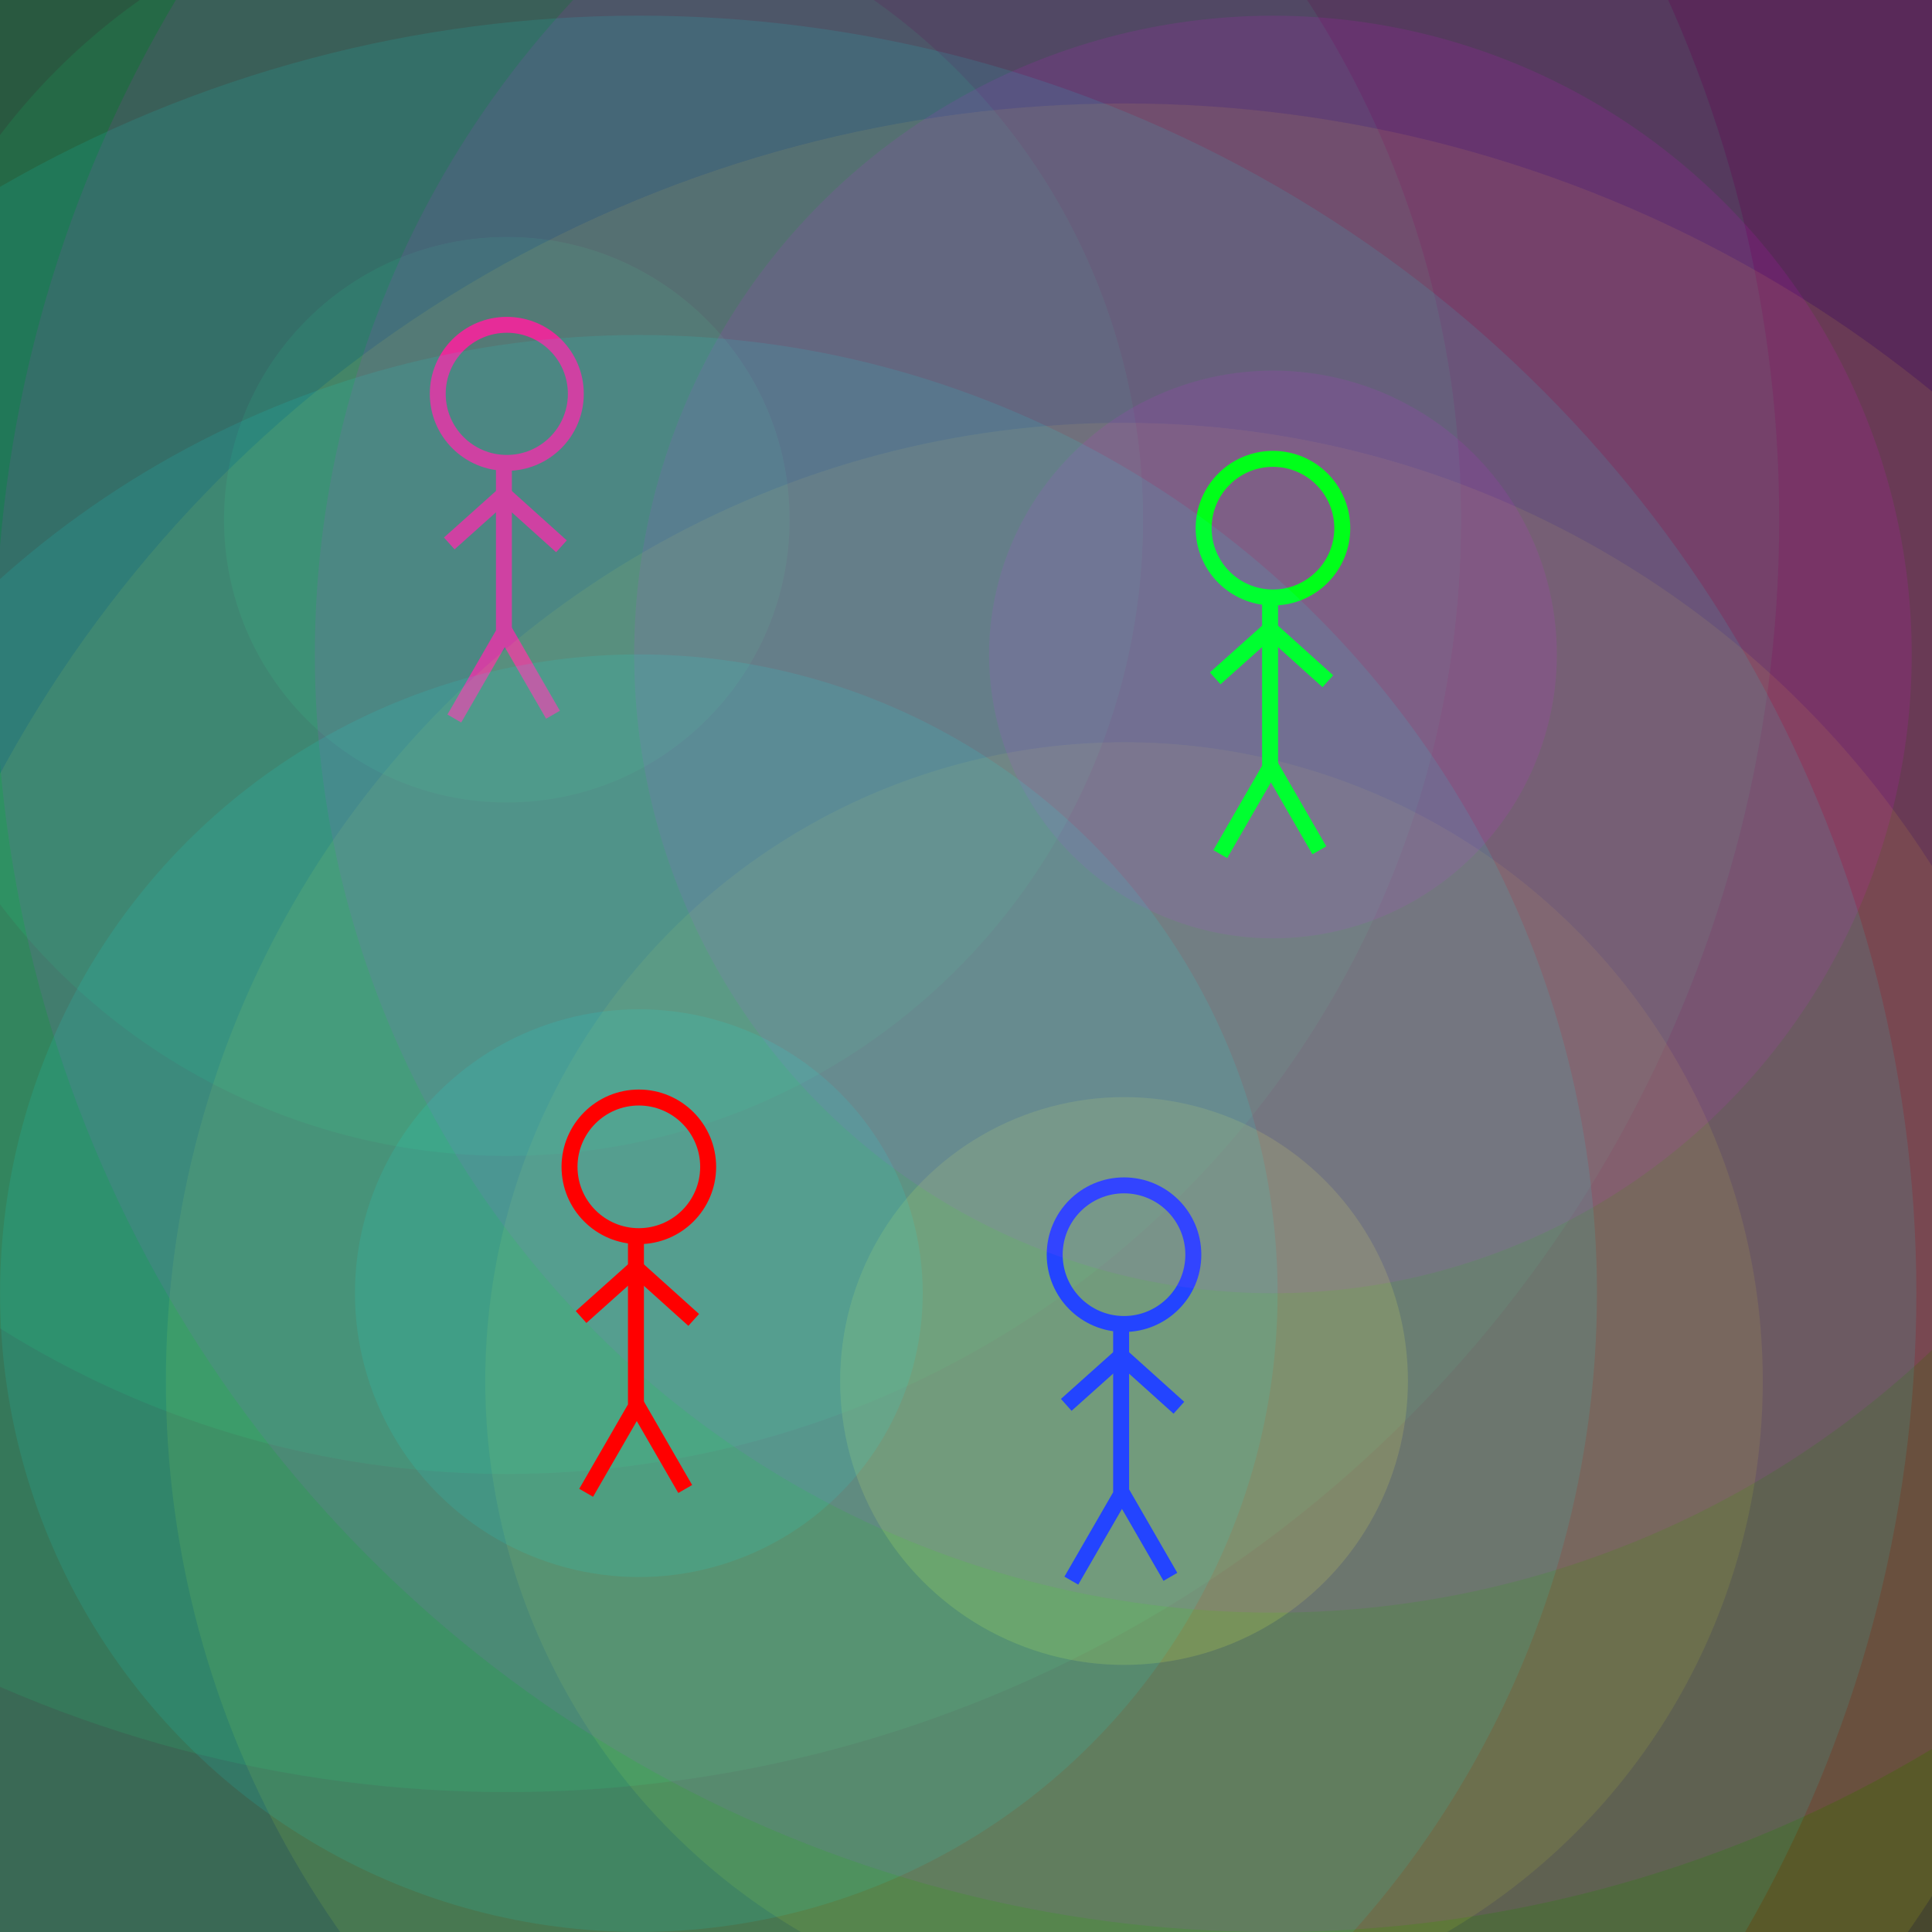 <?xml version="1.0" encoding="UTF-8" standalone="no"?>
<!-- Created with Inkscape (http://www.inkscape.org/) -->

<svg
   xmlns:dc="http://purl.org/dc/elements/1.1/"
   xmlns:cc="http://creativecommons.org/ns#"
   xmlns:rdf="http://www.w3.org/1999/02/22-rdf-syntax-ns#"
   xmlns:svg="http://www.w3.org/2000/svg"
   xmlns="http://www.w3.org/2000/svg"
   xmlns:sodipodi="http://sodipodi.sourceforge.net/DTD/sodipodi-0.dtd"
   xmlns:inkscape="http://www.inkscape.org/namespaces/inkscape"
   width="121mm"
   height="121mm"
   viewBox="0 0 428.74 428.74"
   id="svg2"
   version="1.1"
   inkscape:version="0.91 r13725"
   sodipodi:docname="circlesofinfluence_square.svg"
   inkscape:export-filename="/Users/jussiholtta/github/misc-graphics/influence.png"
   inkscape:export-xdpi="248.97023"
   inkscape:export-ydpi="248.97023">
  <rect x="0" y="0" width="428.74" height="428.74" fill="#333333" stroke="none"/>
  <defs
     id="defs4" />
  <sodipodi:namedview
     id="base"
     pagecolor="#ffffff"
     bordercolor="#666666"
     borderopacity="1.0"
     inkscape:pageopacity="0.0"
     inkscape:pageshadow="2"
     inkscape:zoom="1.1798942"
     inkscape:cx="196.34101"
     inkscape:cy="209.43367"
     inkscape:document-units="px"
     inkscape:current-layer="layer1"
     showgrid="false"
     inkscape:window-width="1440"
     inkscape:window-height="851"
     inkscape:window-x="0"
     inkscape:window-y="1"
     inkscape:window-maximized="1"
     width="200mm"
     units="in"
     fit-margin-top="0"
     fit-margin-left="0"
     fit-margin-right="0"
     fit-margin-bottom="0" />
  <g
     inkscape:label="Layer 1"
     inkscape:groupmode="layer"
     id="layer1"
     transform="translate(104.027,-81.518)">
    <g
       transform="matrix(0.996,0,0,0.996,-694.576,-655.488)"
       id="g4448">
      <g
         id="g4470"
         transform="translate(294.854,606.488)">
        <g
           style="fill:#00ff7f;fill-opacity:0.098"
           id="g4450">
          <circle
             style="opacity:1;fill:#00ff7f;fill-opacity:0.098;fill-rule:evenodd;stroke:none;stroke-width:7.087;stroke-linecap:round;stroke-linejoin:round;stroke-miterlimit:4;stroke-dasharray:none;stroke-dashoffset:0;stroke-opacity:1"
             id="circle4452"
             cx="410.984"
             cy="249.265"
             r="283.5" />
          <circle
             r="212.625"
             cy="249.265"
             cx="410.984"
             id="circle4454"
             style="opacity:1;fill:#00ff7f;fill-opacity:0.098;fill-rule:evenodd;stroke:none;stroke-width:7.087;stroke-linecap:round;stroke-linejoin:round;stroke-miterlimit:4;stroke-dasharray:none;stroke-dashoffset:0;stroke-opacity:1" />
          <circle
             style="opacity:1;fill:#00ff7f;fill-opacity:0.098;fill-rule:evenodd;stroke:none;stroke-width:7.087;stroke-linecap:round;stroke-linejoin:round;stroke-miterlimit:4;stroke-dasharray:none;stroke-dashoffset:0;stroke-opacity:1"
             id="circle4456"
             cx="410.984"
             cy="249.265"
             r="141.75" />
          <circle
             r="63"
             cy="249.265"
             cx="410.984"
             id="circle4458"
             style="opacity:1;fill:#00ff7f;fill-opacity:0.098;fill-rule:evenodd;stroke:none;stroke-width:7.087;stroke-linecap:round;stroke-linejoin:round;stroke-miterlimit:4;stroke-dasharray:none;stroke-dashoffset:0;stroke-opacity:1" />
        </g>
        <g
           style="stroke:#ff0080;stroke-opacity:1"
           id="g4460">
          <circle
             style="opacity:1;fill:none;fill-opacity:1;fill-rule:evenodd;stroke:#ff0080;stroke-width:3.543;stroke-linecap:round;stroke-linejoin:round;stroke-miterlimit:4;stroke-dasharray:none;stroke-dashoffset:0;stroke-opacity:1"
             id="circle4462"
             cx="410.984"
             cy="221.232"
             r="15.382" />
          <path
             style="fill:none;fill-opacity:1;fill-rule:evenodd;stroke:#ff0080;stroke-width:3.543;stroke-linecap:butt;stroke-linejoin:miter;stroke-miterlimit:4;stroke-dasharray:none;stroke-opacity:1"
             d="m 410.343,235.332 0,39.095 -11.05,19.138"
             id="path4464"
             inkscape:connector-curvature="0" />
          <path
             style="fill:none;fill-opacity:1;fill-rule:evenodd;stroke:#ff0080;stroke-width:3.543;stroke-linecap:butt;stroke-linejoin:miter;stroke-miterlimit:4;stroke-dasharray:none;stroke-opacity:1"
             d="m 410.343,273.787 10.932,18.935"
             id="path4466"
             inkscape:connector-curvature="0" />
          <path
             style="fill:none;fill-opacity:1;fill-rule:evenodd;stroke:#ff0080;stroke-width:3.543;stroke-linecap:butt;stroke-linejoin:miter;stroke-miterlimit:4;stroke-dasharray:none;stroke-opacity:1"
             d="m 398.166,254.559 12.177,-10.895 12.818,11.536"
             id="path4468"
             inkscape:connector-curvature="0" />
        </g>
      </g>
    </g>
    <g
       id="g4201"
       style="fill:#ffff00;fill-opacity:0.196"
       transform="translate(-19.662,578.349)" />
    <g
       id="g4369"
       transform="translate(-265.575,138.719)">
      <g
         id="g4363">
        <circle
           style="opacity:1;fill:#ffff00;fill-opacity:0.098;fill-rule:evenodd;stroke:none;stroke-width:7.087;stroke-linecap:round;stroke-linejoin:round;stroke-miterlimit:4;stroke-dasharray:none;stroke-dashoffset:0;stroke-opacity:1"
           id="circle4327"
           cx="410.984"
           cy="249.265"
           r="283.5" />
        <circle
           r="212.625"
           cy="249.265"
           cx="410.984"
           id="circle4199"
           style="opacity:1;fill:#ffff00;fill-opacity:0.098;fill-rule:evenodd;stroke:none;stroke-width:7.087;stroke-linecap:round;stroke-linejoin:round;stroke-miterlimit:4;stroke-dasharray:none;stroke-dashoffset:0;stroke-opacity:1" />
        <circle
           style="opacity:1;fill:#ffff00;fill-opacity:0.098;fill-rule:evenodd;stroke:none;stroke-width:7.087;stroke-linecap:round;stroke-linejoin:round;stroke-miterlimit:4;stroke-dasharray:none;stroke-dashoffset:0;stroke-opacity:1"
           id="circle4197"
           cx="410.984"
           cy="249.265"
           r="141.75" />
        <circle
           r="63"
           cy="249.265"
           cx="410.984"
           id="path4193"
           style="opacity:1;fill:#ffff00;fill-opacity:0.196;fill-rule:evenodd;stroke:none;stroke-width:7.087;stroke-linecap:round;stroke-linejoin:round;stroke-miterlimit:4;stroke-dasharray:none;stroke-dashoffset:0;stroke-opacity:1" />
      </g>
      <g
         id="g4357">
        <circle
           style="opacity:1;fill:none;fill-opacity:1;fill-rule:evenodd;stroke:#0000ff;stroke-width:3.543;stroke-linecap:round;stroke-linejoin:round;stroke-miterlimit:4;stroke-dasharray:none;stroke-dashoffset:0;stroke-opacity:1"
           id="circle4240"
           cx="410.984"
           cy="221.232"
           r="15.382" />
        <path
           style="fill:none;fill-opacity:1;fill-rule:evenodd;stroke:#0000ff;stroke-width:3.543;stroke-linecap:butt;stroke-linejoin:miter;stroke-miterlimit:4;stroke-dasharray:none;stroke-opacity:1"
           d="m 410.343,235.332 0,39.095 -11.05,19.138"
           id="path4242"
           inkscape:connector-curvature="0" />
        <path
           style="fill:none;fill-opacity:1;fill-rule:evenodd;stroke:#0000ff;stroke-width:3.543;stroke-linecap:butt;stroke-linejoin:miter;stroke-miterlimit:4;stroke-dasharray:none;stroke-opacity:1"
           d="m 410.343,273.787 10.932,18.935"
           id="path4244"
           inkscape:connector-curvature="0" />
        <path
           style="fill:none;fill-opacity:1;fill-rule:evenodd;stroke:#0000ff;stroke-width:3.543;stroke-linecap:butt;stroke-linejoin:miter;stroke-miterlimit:4;stroke-dasharray:none;stroke-opacity:1"
           d="m 398.166,254.559 12.177,-10.895 12.818,11.536"
           id="path4246"
           inkscape:connector-curvature="0" />
      </g>
    </g>
    <g
       transform="translate(-232.522,-22.507)"
       id="g4381">
      <g
         style="fill:#ff00ff;fill-opacity:0.098"
         id="g4383">
        <circle
           r="283.5"
           cy="249.265"
           cx="410.984"
           id="circle4385"
           style="opacity:1;fill:#ff00ff;fill-opacity:0.098;fill-rule:evenodd;stroke:none;stroke-width:7.087;stroke-linecap:round;stroke-linejoin:round;stroke-miterlimit:4;stroke-dasharray:none;stroke-dashoffset:0;stroke-opacity:1" />
        <circle
           style="opacity:1;fill:#ff00ff;fill-opacity:0.098;fill-rule:evenodd;stroke:none;stroke-width:7.087;stroke-linecap:round;stroke-linejoin:round;stroke-miterlimit:4;stroke-dasharray:none;stroke-dashoffset:0;stroke-opacity:1"
           id="circle4387"
           cx="410.984"
           cy="249.265"
           r="212.625" />
        <circle
           r="141.75"
           cy="249.265"
           cx="410.984"
           id="circle4389"
           style="opacity:1;fill:#ff00ff;fill-opacity:0.098;fill-rule:evenodd;stroke:none;stroke-width:7.087;stroke-linecap:round;stroke-linejoin:round;stroke-miterlimit:4;stroke-dasharray:none;stroke-dashoffset:0;stroke-opacity:1" />
        <circle
           style="opacity:1;fill:#ff00ff;fill-opacity:0.098;fill-rule:evenodd;stroke:none;stroke-width:7.087;stroke-linecap:round;stroke-linejoin:round;stroke-miterlimit:4;stroke-dasharray:none;stroke-dashoffset:0;stroke-opacity:1"
           id="circle4391"
           cx="410.984"
           cy="249.265"
           r="63" />
      </g>
      <g
         style="stroke:#00ff00;stroke-opacity:1"
         id="g4393">
        <circle
           r="15.382"
           cy="221.232"
           cx="410.984"
           id="circle4395"
           style="opacity:1;fill:none;fill-opacity:1;fill-rule:evenodd;stroke:#00ff00;stroke-width:3.543;stroke-linecap:round;stroke-linejoin:round;stroke-miterlimit:4;stroke-dasharray:none;stroke-dashoffset:0;stroke-opacity:1" />
        <path
           inkscape:connector-curvature="0"
           id="path4397"
           d="m 410.343,235.332 0,39.095 -11.05,19.138"
           style="fill:none;fill-opacity:1;fill-rule:evenodd;stroke:#00ff00;stroke-width:3.543;stroke-linecap:butt;stroke-linejoin:miter;stroke-miterlimit:4;stroke-dasharray:none;stroke-opacity:1" />
        <path
           inkscape:connector-curvature="0"
           id="path4399"
           d="m 410.343,273.787 10.932,18.935"
           style="fill:none;fill-opacity:1;fill-rule:evenodd;stroke:#00ff00;stroke-width:3.543;stroke-linecap:butt;stroke-linejoin:miter;stroke-miterlimit:4;stroke-dasharray:none;stroke-opacity:1" />
        <path
           inkscape:connector-curvature="0"
           id="path4401"
           d="m 398.166,254.559 12.177,-10.895 12.818,11.536"
           style="fill:none;fill-opacity:1;fill-rule:evenodd;stroke:#00ff00;stroke-width:3.543;stroke-linecap:butt;stroke-linejoin:miter;stroke-miterlimit:4;stroke-dasharray:none;stroke-opacity:1" />
      </g>
    </g>
    <g
       transform="translate(-373.243,119.226)"
       id="g4426">
      <g
         id="g4428"
         style="fill:#00ffff;fill-opacity:0.098">
        <circle
           r="283.5"
           cy="249.265"
           cx="410.984"
           id="circle4430"
           style="opacity:1;fill:#00ffff;fill-opacity:0.098;fill-rule:evenodd;stroke:none;stroke-width:7.087;stroke-linecap:round;stroke-linejoin:round;stroke-miterlimit:4;stroke-dasharray:none;stroke-dashoffset:0;stroke-opacity:1" />
        <circle
           style="opacity:1;fill:#00ffff;fill-opacity:0.098;fill-rule:evenodd;stroke:none;stroke-width:7.087;stroke-linecap:round;stroke-linejoin:round;stroke-miterlimit:4;stroke-dasharray:none;stroke-dashoffset:0;stroke-opacity:1"
           id="circle4432"
           cx="410.984"
           cy="249.265"
           r="212.625" />
        <circle
           r="141.75"
           cy="249.265"
           cx="410.984"
           id="circle4434"
           style="opacity:1;fill:#00ffff;fill-opacity:0.098;fill-rule:evenodd;stroke:none;stroke-width:7.087;stroke-linecap:round;stroke-linejoin:round;stroke-miterlimit:4;stroke-dasharray:none;stroke-dashoffset:0;stroke-opacity:1" />
        <circle
           style="opacity:1;fill:#00ffff;fill-opacity:0.098;fill-rule:evenodd;stroke:none;stroke-width:7.087;stroke-linecap:round;stroke-linejoin:round;stroke-miterlimit:4;stroke-dasharray:none;stroke-dashoffset:0;stroke-opacity:1"
           id="circle4436"
           cx="410.984"
           cy="249.265"
           r="63" />
      </g>
      <g
         id="g4438"
         style="fill:none;fill-opacity:0.098;stroke:#ff0000;stroke-opacity:1">
        <circle
           r="15.382"
           cy="221.232"
           cx="410.984"
           id="circle4440"
           style="opacity:1;fill:none;fill-opacity:0.098;fill-rule:evenodd;stroke:#ff0000;stroke-width:3.543;stroke-linecap:round;stroke-linejoin:round;stroke-miterlimit:4;stroke-dasharray:none;stroke-dashoffset:0;stroke-opacity:1" />
        <path
           inkscape:connector-curvature="0"
           id="path4442"
           d="m 410.343,235.332 0,39.095 -11.05,19.138"
           style="fill:none;fill-opacity:0.098;fill-rule:evenodd;stroke:#ff0000;stroke-width:3.543;stroke-linecap:butt;stroke-linejoin:miter;stroke-miterlimit:4;stroke-dasharray:none;stroke-opacity:1" />
        <path
           inkscape:connector-curvature="0"
           id="path4444"
           d="m 410.343,273.787 10.932,18.935"
           style="fill:none;fill-opacity:0.098;fill-rule:evenodd;stroke:#ff0000;stroke-width:3.543;stroke-linecap:butt;stroke-linejoin:miter;stroke-miterlimit:4;stroke-dasharray:none;stroke-opacity:1" />
        <path
           inkscape:connector-curvature="0"
           id="path4446"
           d="m 398.166,254.559 12.177,-10.895 12.818,11.536"
           style="fill:none;fill-opacity:0.098;fill-rule:evenodd;stroke:#ff0000;stroke-width:3.543;stroke-linecap:butt;stroke-linejoin:miter;stroke-miterlimit:4;stroke-dasharray:none;stroke-opacity:1" />
      </g>
    </g>
  </g>
</svg>
